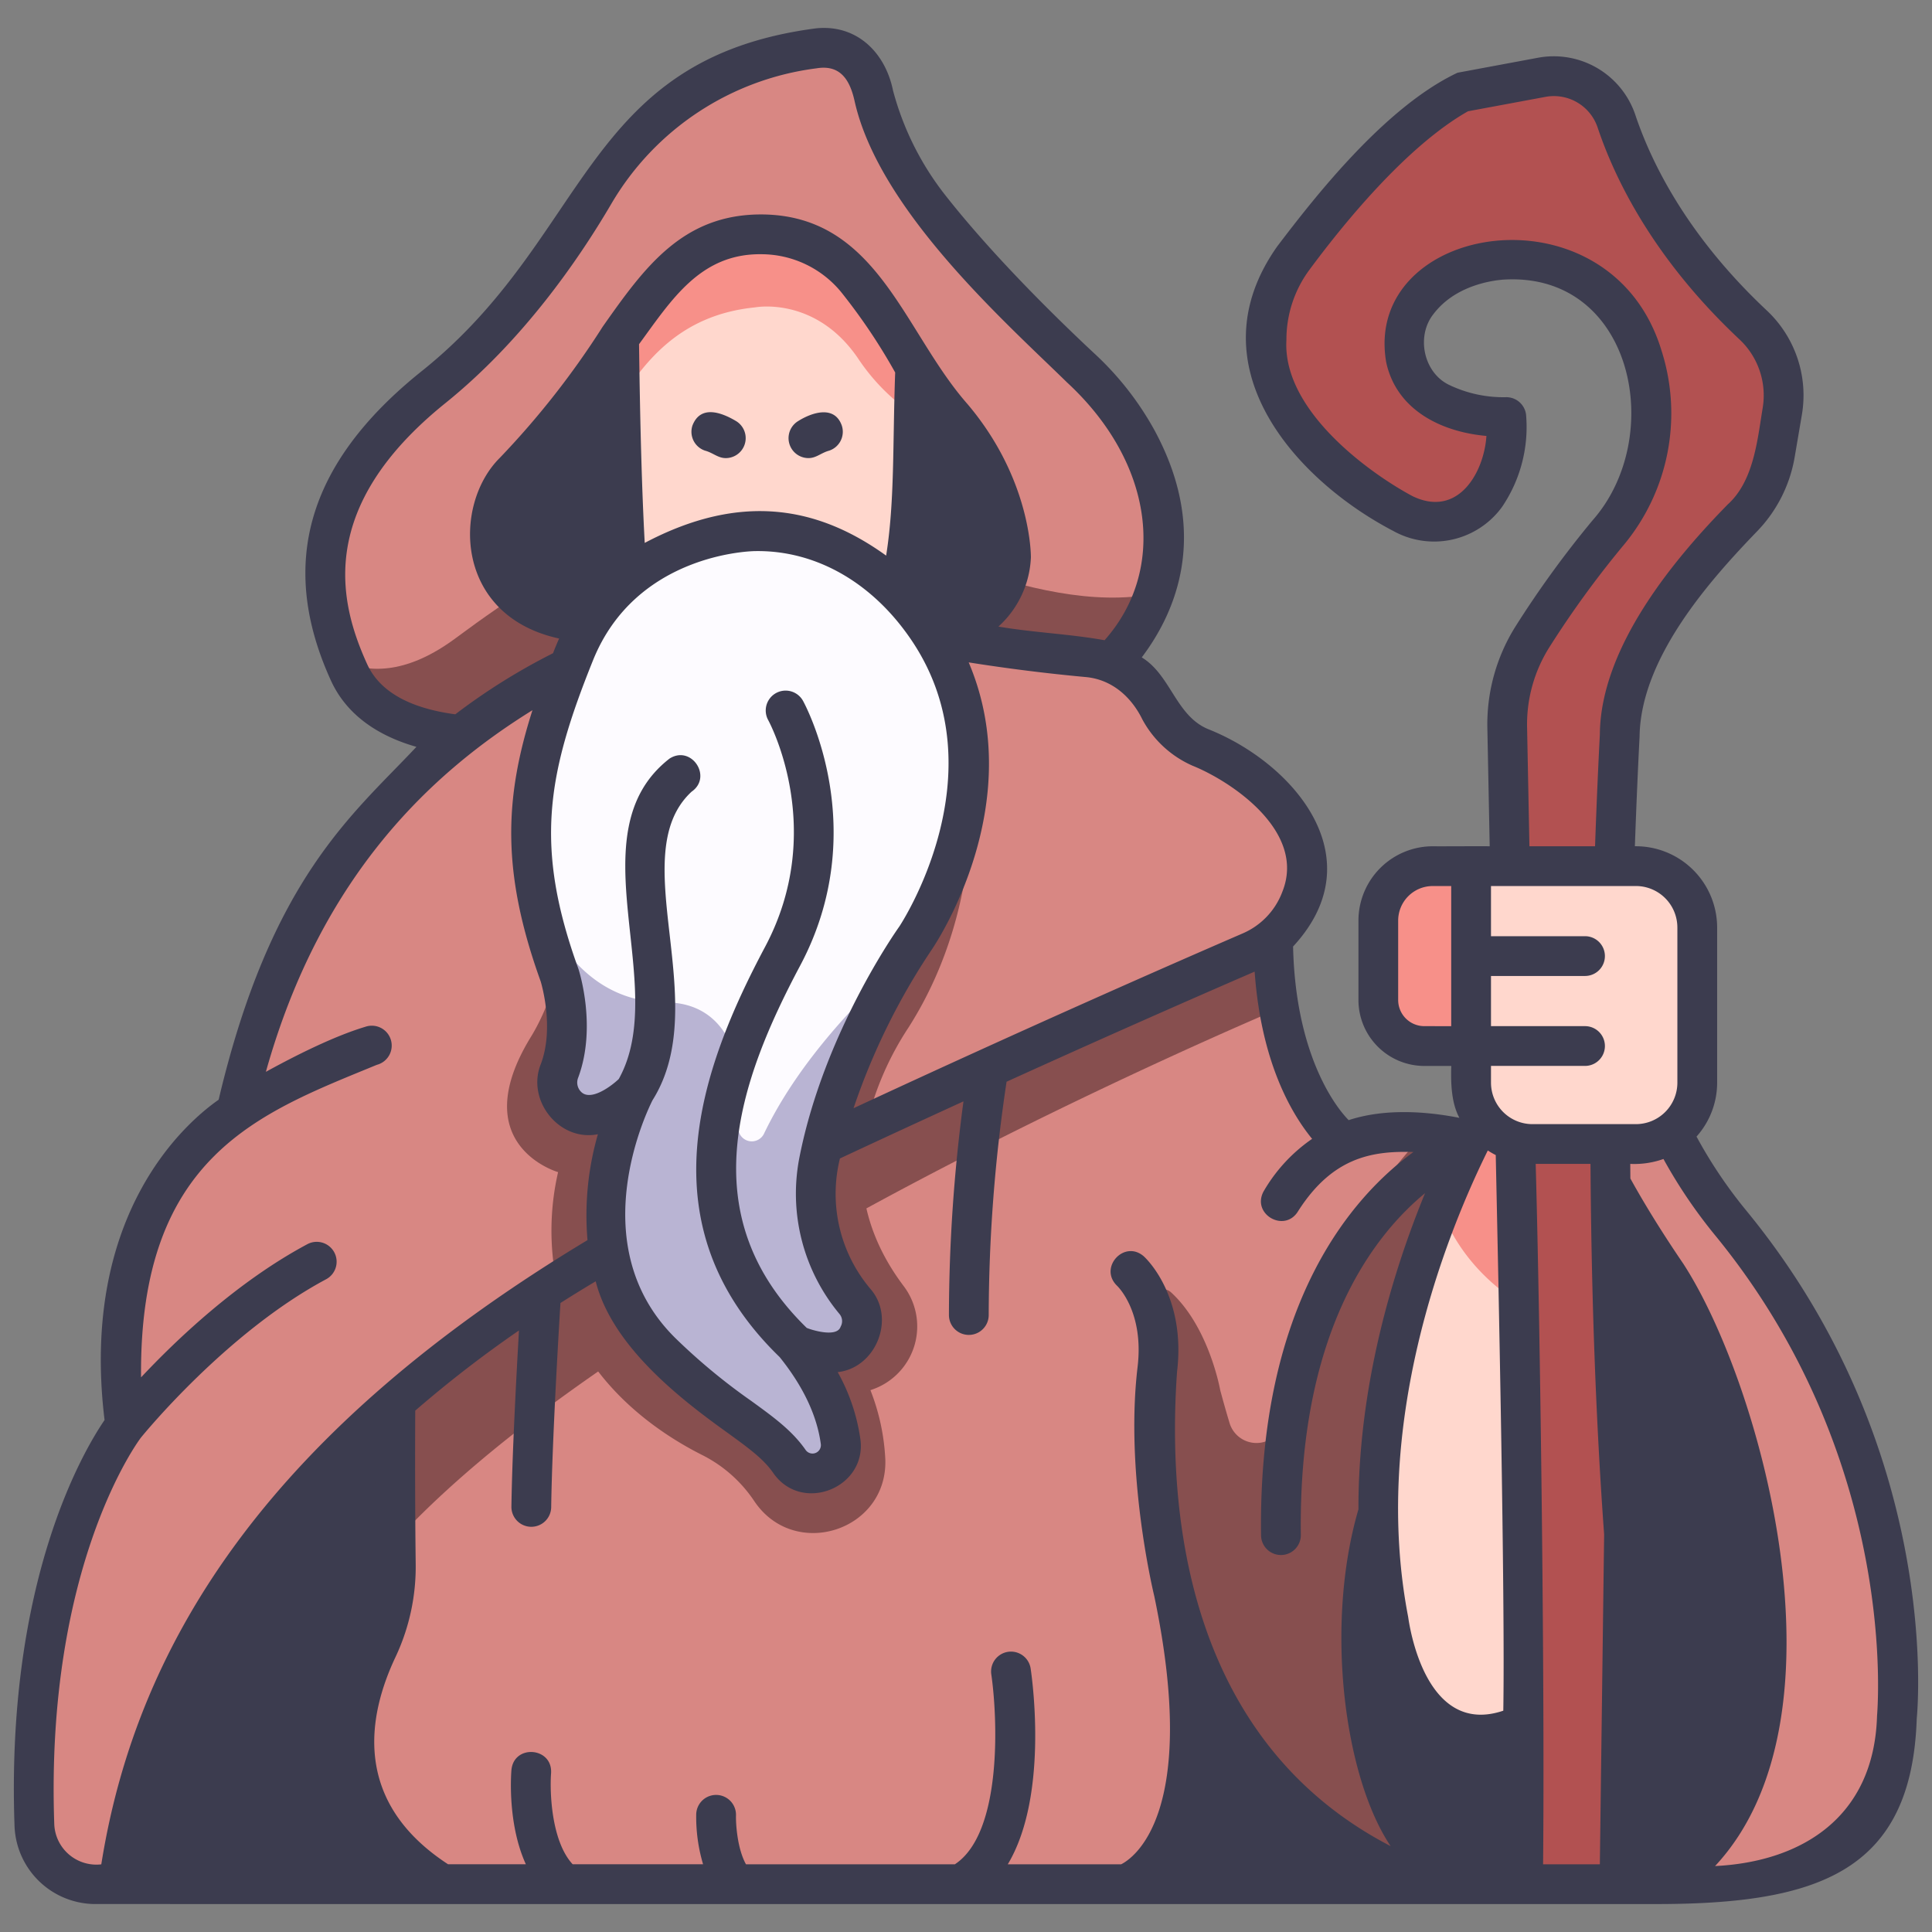 <svg xmlns="http://www.w3.org/2000/svg" viewBox="0 0 340 340" id="wizard">
  <rect x="0" y="0" width="340" height="340" fill="#808080" stroke="none"/>
  <path fill="#b25151" d="M308.477 57.142c-14.585-13.7-21.121-27.176-24.026-35.874a11.6 11.6 0 0 0-13.134-7.668l-14.178 2.635C245.6 22.548 233.914 36.876 227.617 45.4a24.352 24.352 0 0 0 .7 29.751 63.055 63.055 0 0 0 18.564 15.222 11.281 11.281 0 0 0 14.572-3.152A20.1 20.1 0 0 0 264.9 78.5a4.709 4.709 0 0 0-4-5.384 22.72 22.72 0 0 1-7.6-2.325 11.882 11.882 0 0 1-3.8-17.655c5.649-7.449 15.588-7.449 15.588-7.449 14.353 0 21 8.225 24 17.132a32.555 32.555 0 0 1-6.195 31.072 174.748 174.748 0 0 0-13.19 18.166 28.988 28.988 0 0 0-4.45 16.061l.947 48.282h17.32c.323-21.333 1.076-38.274 1.525-46.939a37.92 37.92 0 0 1 4.622-16.438c4.913-8.861 12.183-16.992 16.893-21.8a21.365 21.365 0 0 0 5.823-11.358l1.27-7.465a17.022 17.022 0 0 0-5.176-15.258Z"></path>
  <path fill="#d88783" d="M143.987 8.467q-.345.037-.708.081a52.278 52.278 0 0 0-38.73 25.576c-5.619 9.587-15.18 23.47-28.373 34.1-21.445 17.281-21.5 33.962-15.527 48.317 13.488 16.629 75.718 3.663 142.474-12.05 2.546-7.126 2.828-16.261-3.032-27.1a49.888 49.888 0 0 0-9.933-12.66c-5.924-5.531-18.011-17.24-26.9-28.658a54.717 54.717 0 0 1-9.484-19.215 36.39 36.39 0 0 0-.993-3.1 8.368 8.368 0 0 0-8.794-5.291Z"></path>
  <path fill="#874f4f" d="M203.12 104.491c-21.267 4.179-48.783-12.229-64.465-15.61-17.014-3.668-39.612 9.4-58.412 23.385-8.413 6.258-14.939 6.22-19.59 4.274.25.6.505 1.2.775 1.786 6.723 14.749 32.972 10.845 32.972 10.845l95-7.158s9.69-6.246 13.72-17.522Z"></path>
  <path fill="#3c3c4f" d="M108.944 59.483q-1.128 1.622-2.253 3.347A141.924 141.924 0 0 1 90.47 83.013a16.139 16.139 0 0 0-2.2 18.925c3.868 7.381 18.191 8.877 27.31 9.055a115.52 115.52 0 0 1 15.889 1.384c14.835 2.352 45.056 4.764 46.449-14.316 0 0 .1-12.384-10.336-24.7a84.451 84.451 0 0 1-6.538-8.8zM21.068 331.585h56.767V225.067s-58.674 37.612-56.767 106.518zM197.949 331.585h57.422l-39.865-68.094h-23.47l5.913 68.094z"></path>
  <path fill="#3c3c4f" d="M255.371 331.585h36.243s31.379-4.965 23.823-68.094L290.1 203.919l-44 5.777s-47.684 99.778 9.271 121.889Z"></path>
  <path fill="#d88783" d="M69.605 271.2q.018 1.969.042 3.969a33.579 33.579 0 0 1-3.157 14.832c-4.5 9.463-9.772 28.472 11.345 41.58h13.6c3.5-1.953 7.582-1.565 11.952 0h20.89a14.749 14.749 0 0 1 9 0h33.039c6.053-1.373 11.306-1.816 14.619 0h17.015s18.309-4.993 8.6-51.433l25.992-.229 18.265-80.549c-4.708-.427-9.859-.164-14.247 1.79-4.466.192-6.253-3.388-6.742-8.793a50.468 50.468 0 0 1-4.75-14.867c-51.25 3.744-133.089 47.567-155.463 93.7Z"></path>
  <path fill="#874f4f" d="M255.371 331.585s-15.812-9.382-15.812-43.225 25.521-85.716 25.521-85.716a58.248 58.248 0 0 0-14.275-3.269c-8.758 9.113-19.872 25-24.846 50.608a4.942 4.942 0 0 1-9.569.467q-.8-2.638-1.65-5.8s-1.946-11.078-8.67-17.233a2.166 2.166 0 0 0-3.476 2.346 24.485 24.485 0 0 1 1.071 11.23c-2.185 18.326 2.883 39.164 2.883 39.164l.025.1c.557 2.243 11.781 45.606 48.798 51.328zm-88.704-164.799c-22.83 6.556-49.176 17.85-72.659 37.29a14.624 14.624 0 0 0 4.207 2.2C91.9 235.946 112.7 250.559 123.454 256a23.918 23.918 0 0 1 9.13 7.944l.241.354c7.082 10.325 23.344 5.1 22.979-7.412a38.182 38.182 0 0 0-2.621-12.238q.515-.179.994-.371a11.752 11.752 0 0 0 4.861-17.939c-8.031-10.646-11.823-25.6.881-45.568a67.71 67.71 0 0 0 6.748-13.984z"></path>
  <path fill="#874f4f" d="M225.076 177.5a83.649 83.649 0 0 1-.774-19.8s-97.367-.832-154.511 71.014c0 0-.395 19.549-.185 42.485 38.37-41.799 131.165-83.282 155.47-93.699Z"></path>
  <path fill="#ffd7cd" d="M149.747 105.557a10.15 10.15 0 0 0 10.136-9.452c.484-7.093.807-14.845 1.008-23.093-6.857-13.038-13.7-26.12-25.888-23.03-12.3 2.025-21.619 7.925-25.887 20.358.182 9.462.453 18.14.861 25.6a10.161 10.161 0 0 0 10.144 9.617Z"></path>
  <path fill="#d88783" d="M228.357 145.918c4.032 8.106.075 17.95-8.234 21.543-12.2 5.276-37.143 16.208-67.6 30.349-19.8 2.2-37.952 11.674-54.589 27.781-76.071 47.622-76.87 105.994-76.87 105.994h-4.2a10.818 10.818 0 0 1-10.811-10.418c-1.688-47.888 15.995-70.338 15.995-70.338 1.733-6.248 2.386-12.06.511-16.853 3.612-25.313 19.077-38.321 19.077-38.321a13.548 13.548 0 0 0 2.786-11.629c7.616-25.6 22.026-40.28 22.026-40.28 25.791-31.668 65.594-36.565 65.594-36.565l21.248 2.612a311.917 311.917 0 0 0 37.939 5.858 15.123 15.123 0 0 1 10.78 5.956 26.624 26.624 0 0 1 2.105 3.339 14.912 14.912 0 0 0 7.155 6.6c5.314 2.333 13.381 6.92 17.088 14.372Z"></path>
  <path fill="#874f4f" d="m170.485 133.527-71.068-6.287s5.715 36.151-5.989 55.236 4.787 23.8 4.787 23.8a45.971 45.971 0 0 0-.273 19.325 273.559 273.559 0 0 1 27.271-14.925 2702.39 2702.39 0 0 1 27.314-12.863 53.038 53.038 0 0 1 7.392-17.043c14.371-22.595 10.566-47.243 10.566-47.243Z"></path>
  <path fill="#fdfbff" d="M132.82 93.483s-23.183.2-31.715 21.434-10.6 34.614-2.641 56.668c0 0 2.94 8.989 0 16.845a5.669 5.669 0 0 0 6.97 7.515 14.522 14.522 0 0 0 6.292-3.937s-14.218 27.323 4.645 45.948c10.864 10.726 18.489 13.4 22.547 19.24a4.983 4.983 0 0 0 9-3.54c-.675-5.011-2.95-10.807-8.07-17.14 0 0 1.693 1.164 5.84 1.517a5.545 5.545 0 0 0 4.787-8.974 29.512 29.512 0 0 1-6.307-24.944c4.235-21.175 16.94-39.023 16.94-39.023s19.361-28.436 2.431-54.038c-6.907-10.445-17.794-17.652-30.315-17.576Z"></path>
  <path fill="#d88783" d="M277.639 194.973s1.712 8.841 15.686 29.375 31.943 90.128-1.711 107.237c0 0 37.954.425 42.21-29.378 0 0 4.62-45.662-29.124-86.838a86.655 86.655 0 0 1-8.33-12.073 51.049 51.049 0 0 1-3.831-8.069Z"></path>
  <path fill="#ffd7cd" d="M253.493 212.588c-7.155 17.846-14.394 44.6-9.17 72.211a36.643 36.643 0 0 0 4.384 13.19 13.906 13.906 0 0 0 24.482-.142 64.071 64.071 0 0 0 5.747-15.4v-47.981c-7.536-13.046-15.891-21.066-25.443-21.878Z"></path>
  <path fill="#f79089" d="M253.494 212.589c2.469 6.564 7.49 13.667 17.451 18.835a36.787 36.787 0 0 0 7.991 3.042v-43.6h-14.783a145.716 145.716 0 0 0-10.659 21.723Z"></path>
  <path fill="#b9b4d3" d="M144.172 204.115c2.993-14.966 10.213-28.261 14.192-34.776-12.684 11.629-19.91 21.8-23.914 30.175a2.386 2.386 0 0 1-4.5-1.437c1.522-9.747-1.048-21.658-12.9-21.681s-18.629-8.835-22.294-17.686a92.446 92.446 0 0 0 3.711 12.875s2.94 8.989 0 16.845a5.669 5.669 0 0 0 6.97 7.515 14.522 14.522 0 0 0 6.292-3.937s-14.218 27.323 4.645 45.948c10.863 10.726 18.488 13.4 22.546 19.239 2.964 4.266 9.7 1.587 9-3.56-.679-5.007-2.955-10.795-8.067-17.119 0 0 1.69 1.162 5.831 1.516a5.547 5.547 0 0 0 4.794-8.974 29.517 29.517 0 0 1-6.306-24.943Z"></path>
  <path fill="#f79089" d="M161.053 64.561a78.316 78.316 0 0 1-2.135-3.493 86.692 86.692 0 0 0-8.229-11.941 22.025 22.025 0 0 0-33.751-.036 135.359 135.359 0 0 0-7.99 10.394q.068 5.573.17 10.855c4.4-6.606 10.439-14.91 23.75-16.246 0 0 10.662-2.056 18.16 9.016a35.709 35.709 0 0 0 9.862 9.9q.102-4.143.163-8.449Z"></path>
  <path fill="#b25151" d="M283.923 233.171c-.749-23.729-.646-46.325-.259-64.8a166.2 166.2 0 0 0-17.593 1.577l1.174 59.33.813 41.061v61.247H285l.8-61.65c-.894-12.285-1.878-36.765-1.877-36.765Z"></path>
  <path fill="#f79089" d="M258.75 152.429h-6.617a9.577 9.577 0 0 0-9.577 9.577v13.984a8.1 8.1 0 0 0 8.1 8.1h10.086Z"></path>
  <path fill="#ffd7cd" d="M287.892 152.429h-29v11.7a11.04 11.04 0 0 1 0 7v10.111a9.657 9.657 0 0 1 0 7v4.564a8.521 8.521 0 0 0 8.522 8.521h20.48a10.8 10.8 0 0 0 10.8-10.8v-27.3a10.8 10.8 0 0 0-10.802-10.796Z"></path>
  <path fill="#3c3c4f" d="M291.364 335.085c28.459 0 45.054-5.606 45.95-32.622.288-3.008 3.921-48.034-29.907-89.312a82.114 82.114 0 0 1-8.848-13.132 14.22 14.22 0 0 0 3.63-9.486v-27.308a14.319 14.319 0 0 0-14.479-14.3c.3-8.411.609-15.058.829-19.286.167-13.944 12.6-27.733 20.521-35.972a24.753 24.753 0 0 0 6.772-13.22l1.271-7.464a20.483 20.483 0 0 0-6.229-18.394C296.9 41.463 290.6 28.621 287.771 20.159a15.145 15.145 0 0 0-17.093-10L256.5 12.8c-12.805 6.029-25.265 22.055-31.7 30.521-14.994 21.145 3.329 41.228 20.4 50.123a14.783 14.783 0 0 0 19.1-4.183 25.022 25.022 0 0 0 4.261-16.294 3.5 3.5 0 0 0-3.449-3.069 22.107 22.107 0 0 1-10.181-2.206c-4.451-2.211-5.734-8.588-2.643-12.447 4.492-5.921 12.732-6.061 12.8-6.062 22.4-.957 28.165 27.8 15.11 42.467a179.839 179.839 0 0 0-13.458 18.534 32.4 32.4 0 0 0-4.989 18l.411 20.746c-2.145-.031-7.8.023-10.02 0a13.093 13.093 0 0 0-13.078 13.078v13.982a11.61 11.61 0 0 0 11.6 11.6h4.737c-.095 3.013.005 6.5 1.427 9.131-5.624-1.1-12.987-1.725-19.487.405-2.819-2.863-9.374-12.249-9.78-30.557 14.484-15.638-.015-32.3-14.874-38.225-5.763-2.329-6.624-9.54-11.759-12.653 5.982-7.906 12.066-21.812 2.253-39.96a53.355 53.355 0 0 0-10.623-13.554c-6.2-5.787-17.888-17.153-26.532-28.251a51.031 51.031 0 0 1-8.869-17.992c-1.357-6.682-6.363-11.685-13.546-10.947-41.335 5.413-39.663 36.741-69.63 60.513-19.922 16.053-25.07 33.808-15.738 54.279 2.56 5.613 7.708 9.568 15.039 11.653-11.121 11.875-25.569 23.018-34.806 62.1-5.509 3.844-24.5 19.922-20.076 56.37-3.721 5.442-17.358 28.444-15.845 71.385a14.258 14.258 0 0 0 14.313 13.794ZM66.147 275.216a30.222 30.222 0 0 1-2.818 13.284c-3.64 7.658-9.492 25.288 4.484 39.582h-42.93c2.707-22.63 17.717-51.4 41.163-73.423-.011 7.141.022 14.035.101 20.557Zm142.9 49.574c2.565-5.379 3.848-12.241 3.849-20.52 5.04 8.543 12.356 17.619 22.663 23.815h-28.387a25.877 25.877 0 0 0 1.877-3.295Zm34.212-30.238c3.222 9.577 11.128 15.938 21.3 13.8v19.735h-8.054c-2.597-2.093-11.785-11.035-13.244-33.535Zm18.568-92.088a14.282 14.282 0 0 0 1.4.808c.447 20.906 1.663 77.693 1.328 97.782-12.315 4.155-15.983-11.193-16.748-16.537-6.458-33.533 6.277-66.411 14.022-82.053Zm9.73 125.621c.311-30.483-.455-92.63-1.3-123.256h9.643c.154 23.45.957 45.386 2.4 65.211l-.754 58.045Zm19.164 0h-2.171l.755-58.1c-1.076-15.124-1.84-31.368-2.185-48.663 14.839 18.212 35.288 88.318 3.603 106.763Zm11.27-110.5c32.446 39.781 28.373 83.6 28.334 84.451-.545 17.875-13.4 25.618-28.5 26.358 24.5-26.275 7.979-85.128-5.605-106.018-3.66-5.378-6.781-10.41-9.3-14.983-.007-.854-.015-1.708-.02-2.567a15.271 15.271 0 0 0 5.841-.865 88.686 88.686 0 0 0 9.252 13.627Zm-6.8-54.363v27.308a7.305 7.305 0 0 1-7.3 7.3h-18.2a7.3 7.3 0 0 1-7.3-7.3v-2.946h16.547a3.5 3.5 0 0 0 0-7H262.39v-8.829h16.547a3.5 3.5 0 0 0 0-7H262.39v-8.83h25.5a7.305 7.305 0 0 1 7.299 7.3Zm-26.448-35.181a25.414 25.414 0 0 1 3.909-14.122 172.835 172.835 0 0 1 12.923-17.8A36.271 36.271 0 0 0 292.4 61.7c-8.991-29.634-52.65-22.57-48.457 2.026 1.777 8.318 9.527 12.271 17.643 12.992-.4 6.333-4.932 14.518-13.031 10.583-7.521-4.023-22.906-15.082-22.165-27.479a20.615 20.615 0 0 1 4.048-12.341c5.771-7.812 17-21.718 27.908-27.9l13.616-2.531a8.119 8.119 0 0 1 9.175 5.332c3.08 9.225 9.909 23.188 24.949 37.316a13.5 13.5 0 0 1 4.114 12.113c-.935 5.679-1.573 12.831-6.143 16.959-9.018 9.2-22.415 24.908-22.51 40.509-.224 4.3-.543 11.072-.844 19.649h-11.55Zm-18.088 52.543a4.6 4.6 0 0 1-4.6-4.6v-13.978a6.085 6.085 0 0 1 6.078-6.078h3.256v24.659Zm-19.744 19.836a28.554 28.554 0 0 0-8.537 9.242c-2.187 4.033 3.751 7.416 6.1 3.439 6.016-9.4 12.925-10.6 20.268-10.366-10.692 7.778-27.354 26.5-26.817 67.468a3.5 3.5 0 0 0 7-.091c-.464-35.42 12.583-52.49 21.858-60.132-5.755 14.047-11.764 33.946-11.72 55.639-5.938 20.295-2.555 47.021 5.667 59.269-33.987-17.616-39.614-54.91-37.588-83.485 1.605-13.457-5.563-20.05-5.869-20.324-3.435-2.959-7.964 2.012-4.7 5.183.195.185 4.775 4.645 3.622 14.312-2.193 18.4 2.565 38.765 2.94 40.324 8.046 38.519-3.845 46.194-5.828 47.187h-19.954c7.044-11.757 4.424-31.728 4.025-34.445a3.5 3.5 0 0 0-6.926 1.015c1.1 7.566 2.013 27.9-6.412 33.43h-36.761c-1.525-2.757-1.8-7.092-1.757-8.6a3.5 3.5 0 0 0-7-.213 29.167 29.167 0 0 0 1.209 8.809h-22.95c-3.783-4.08-4.045-12.813-3.8-16.035.282-4.59-6.55-5.13-6.978-.55-.1 1.225-.624 9.648 2.54 16.585H78.854c-16.749-10.918-14.29-25.873-9.2-36.577a37.255 37.255 0 0 0 3.5-16.377c-.1-8.425-.128-17.469-.078-26.879a207.226 207.226 0 0 1 18.255-14.108c-.446 7.725-1.2 21.819-1.33 31a3.5 3.5 0 0 0 7 .1c.173-12.218 1.471-33.361 1.631-35.935a240.114 240.114 0 0 1 6.2-3.813c2.938 11.542 15.112 20.859 23.265 26.7 3.634 2.639 6.259 4.546 7.96 6.995 5.01 7.289 16.6 2.643 15.344-6a33.9 33.9 0 0 0-3.979-11.716c6.709-.726 10.252-9.412 5.8-14.6a25.909 25.909 0 0 1-5.407-23c7.58-3.542 14.858-6.9 21.739-10.048a287.353 287.353 0 0 0-2.557 37.6 3.5 3.5 0 0 0 7 0 278.948 278.948 0 0 1 3.144-41.057 2780.87 2780.87 0 0 1 43.655-19.378c1.131 15.857 6.431 24.942 10.115 29.432ZM101.79 170.5c-7.793-21.521-5.528-34.178 2.562-54.275 7.511-18.689 27.576-19.225 28.5-19.239 10.8-.194 20.906 5.64 27.768 16 15.4 23.289-2.226 49.877-2.362 50.078-.536.754-13.189 18.707-17.521 40.367a33.077 33.077 0 0 0 7.008 27.821 1.96 1.96 0 0 1 .192 2.217c-.675 2.107-5.683.386-5.979.207-20.322-19.808-11.993-43.342-1.128-63.773 12.656-23.8.991-45.645.488-46.564a3.5 3.5 0 0 0-6.144 3.354c.427.788 10.317 19.54-.524 39.923-11.406 21.448-21.4 49.018 2.56 72.21 4.125 5.134 6.564 10.281 7.24 15.3a1.476 1.476 0 0 1-2.65 1.074c-2.377-3.422-5.563-5.736-9.6-8.665a106.97 106.97 0 0 1-13.366-11.069c-16.767-16.567-4.524-40.814-3.994-41.855 10.817-17.22-5.176-43.147 6.869-54.288 3.732-2.586-.016-8.279-3.879-5.826-16.776 13.03.209 39.964-8.936 56.39-1.258 1.211-4.973 4.033-6.668 2.221a2.307 2.307 0 0 1-.48-2.451c3.326-8.903.18-18.745.044-19.157Zm10.671-109.93c5.712-7.792 10.791-15.987 21.568-15.831a18.217 18.217 0 0 1 13.961 6.615 102.908 102.908 0 0 1 9.547 14.2c-.461 12.72-.064 22.6-1.59 32.224-11.88-8.56-25.44-11.24-42.486-2.237-.483-8.902-.81-20.354-1-34.971Zm52.454 15.057c8.946 10.558 9.476 21.258 9.5 22.321-.256 3.156-1.512 7.5-8.649 10.189a48 48 0 0 0-4.445-5.509 13.642 13.642 0 0 0 2.049-6.285c.434-6.368.752-13.449.966-21.417.198.233.384.474.579.701Zm-59.3-5.13c.2 10.255.484 18.7.862 25.636a13.768 13.768 0 0 0 .8 3.86 34.925 34.925 0 0 0-5.355 6.045c-5.605-1.251-9.244-3.221-10.556-5.725a12.658 12.658 0 0 1 1.548-14.8A152.066 152.066 0 0 0 105.619 70.5Zm104.246 64.253c6.657 2.672 20.053 11.473 15.834 22.128a12.89 12.89 0 0 1-6.963 7.371c-12.7 5.494-37.871 16.533-68.522 30.778a117.962 117.962 0 0 1 13.8-27.965c.767-1.128 17.06-25.58 6.463-50.493a317.179 317.179 0 0 0 20.441 2.567c4.665.369 8.14 3.431 10.118 7.462a18.49 18.49 0 0 0 8.829 8.152ZM64.612 116.875c-4.985-10.937-8.984-27.6 13.761-45.925 13.55-10.92 23.356-25.091 29.195-35.056A49.007 49.007 0 0 1 143.7 12.023c4.231-.7 5.884 2.117 6.694 5.762 4.306 19.255 26.719 39.061 37.376 49.506 15.348 14.165 17.6 33.043 6.615 45.378-6.135-1.107-12.35-1.323-18.68-2.4a17.427 17.427 0 0 0 5.717-12.181c0-.559-.022-13.835-11.167-26.988-11.28-12.829-15.8-33.211-36.175-33.362-13.959-.064-20.694 9.359-28.01 19.746a148.251 148.251 0 0 1-18.095 23.074c-8.339 8.245-8.052 27.8 10.423 31.812a47.501 47.501 0 0 0-1.074 2.585 109.817 109.817 0 0 0-17.2 10.752c-8.107-1.082-13.33-4.048-15.512-8.832ZM9.551 321.044C7.938 275.3 24.579 253.278 24.8 253c.407-.5 15.048-18.491 32.562-27.856a3.5 3.5 0 1 0-3.3-6.173c-12.354 6.606-23.082 16.858-29.238 23.423-.364-39.1 20.972-46.548 41.489-55a3.5 3.5 0 1 0-2.01-6.7c-5.588 1.676-12.464 5.15-17.512 7.931 9.745-34.819 29.49-52.84 46.913-63.643-5 15.65-5.423 28.661 1.448 47.731.172.565 2.4 8.189.042 14.5-2.615 6.411 3.224 13.74 10.025 12.395a51.48 51.48 0 0 0-1.828 18.631c-54.958 33.1-79.189 69.706-85.564 109.854a7.418 7.418 0 0 1-8.276-7.049Z"></path>
  <path fill="#3c3c4f" d="M129.532 74.1c-2.505-1.491-6.236-2.925-7.674.79a3.5 3.5 0 0 0 2.229 4.42c1.411.38 2.283 1.328 3.669 1.308a3.512 3.512 0 0 0 1.776-6.518zm12.712 6.517c1.388.019 2.256-.927 3.67-1.308a3.5 3.5 0 0 0 2.229-4.42c-1.289-3.648-5.295-2.288-7.675-.79a3.512 3.512 0 0 0 1.776 6.518z"></path>
</svg>
